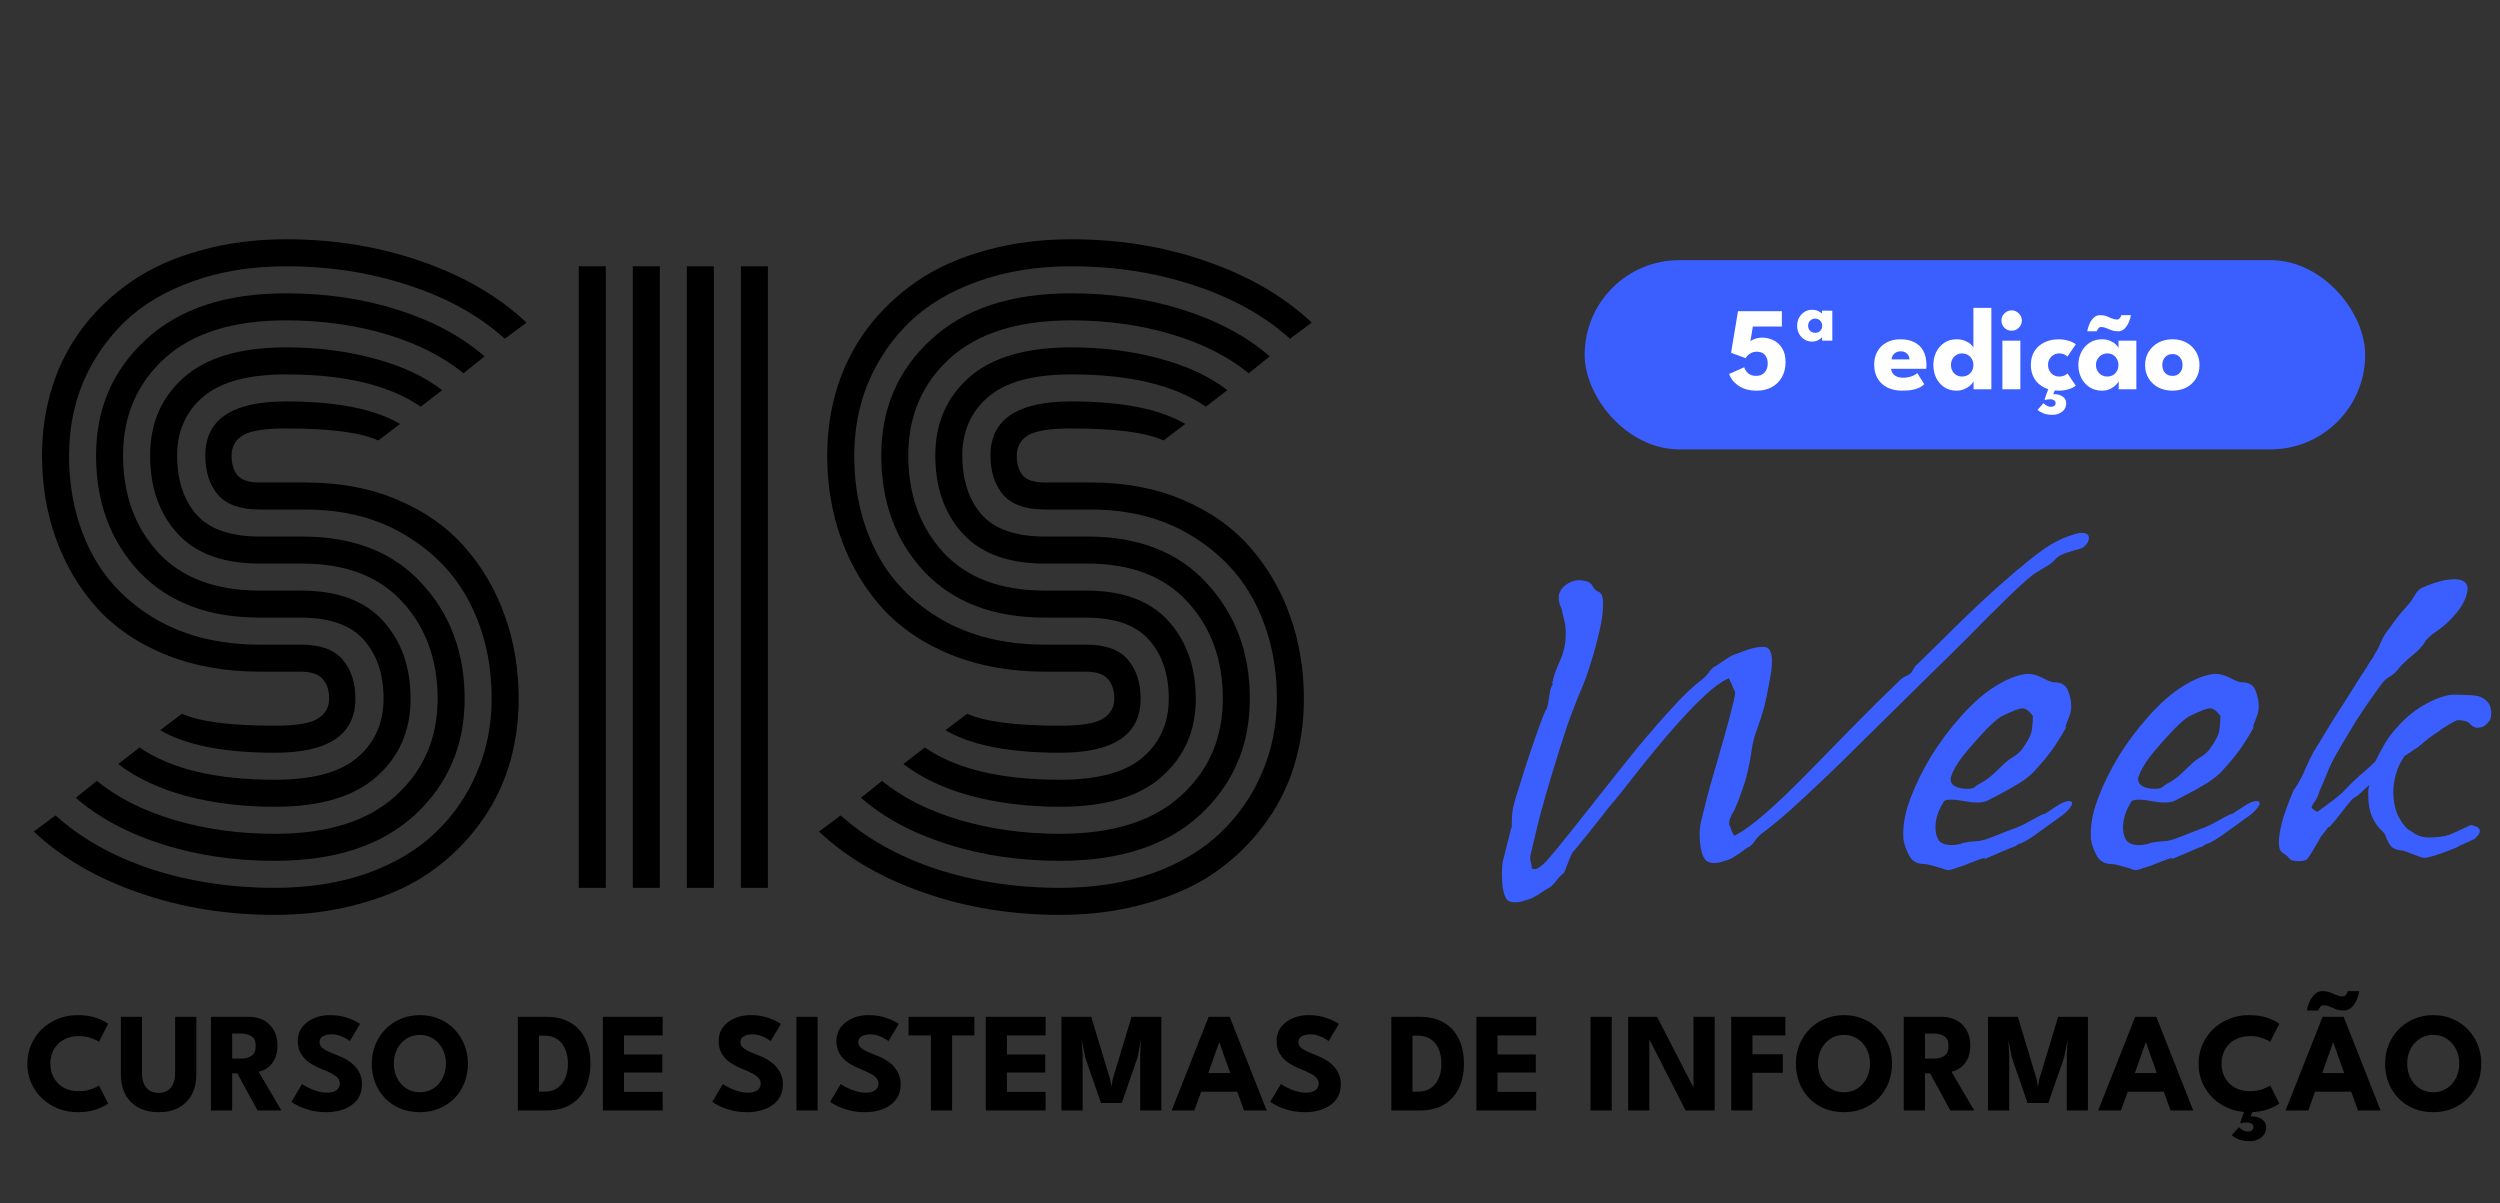 <svg width="214" height="103" viewBox="0 0 214 103" fill="none" xmlns="http://www.w3.org/2000/svg">
<rect x="0" y="0" width="214" height="103" fill="#333333" stroke="none"/>
<rect x="135.648" y="22.27" width="66.812" height="16.197" rx="8.098" fill="#3B5EFF"/>
<path d="M149.304 31.437C149.334 31.531 149.376 31.622 149.43 31.71C149.484 31.798 149.552 31.877 149.633 31.948C149.714 32.019 149.811 32.075 149.926 32.115C150.041 32.156 150.176 32.176 150.331 32.176C150.645 32.176 150.888 32.076 151.06 31.877C151.235 31.675 151.321 31.413 151.318 31.093C151.315 30.786 151.23 30.544 151.065 30.369C150.903 30.193 150.68 30.106 150.397 30.106C150.215 30.106 150.058 30.138 149.926 30.202C149.795 30.266 149.687 30.34 149.602 30.424C149.521 30.509 149.464 30.587 149.43 30.657L148.18 30.202L148.772 26.639H152.528V27.954H150.043L149.835 29.215C149.852 29.191 149.904 29.154 149.992 29.104C150.083 29.053 150.201 29.007 150.346 28.967C150.495 28.923 150.662 28.901 150.847 28.901C151.178 28.901 151.495 28.974 151.799 29.119C152.103 29.264 152.352 29.491 152.548 29.802C152.744 30.112 152.842 30.514 152.842 31.007C152.842 31.499 152.735 31.93 152.523 32.297C152.314 32.662 152.025 32.944 151.657 33.143C151.289 33.342 150.868 33.441 150.392 33.441C150.031 33.441 149.714 33.399 149.44 33.315C149.17 33.227 148.939 33.112 148.747 32.971C148.555 32.829 148.398 32.675 148.276 32.51C148.158 32.341 148.069 32.176 148.008 32.014L149.304 31.437ZM153.834 27.884C153.834 27.634 153.888 27.406 153.996 27.2C154.107 26.994 154.259 26.829 154.452 26.704C154.644 26.579 154.865 26.517 155.115 26.517C155.297 26.517 155.457 26.547 155.595 26.608C155.734 26.666 155.857 26.743 155.965 26.841V26.593L156.846 26.598V29.164H155.975V28.871H155.965C155.904 28.935 155.832 28.995 155.747 29.053C155.666 29.11 155.572 29.156 155.464 29.189C155.359 29.223 155.243 29.24 155.115 29.24C154.865 29.24 154.644 29.179 154.452 29.058C154.259 28.933 154.107 28.768 153.996 28.562C153.888 28.356 153.834 28.13 153.834 27.884ZM154.775 27.884C154.775 28.059 154.831 28.204 154.943 28.319C155.057 28.434 155.202 28.491 155.378 28.491C155.553 28.491 155.697 28.434 155.808 28.319C155.923 28.204 155.98 28.059 155.98 27.884C155.98 27.705 155.921 27.558 155.803 27.443C155.685 27.329 155.543 27.271 155.378 27.271C155.212 27.271 155.071 27.329 154.953 27.443C154.835 27.558 154.775 27.705 154.775 27.884ZM161.882 31.568C161.892 31.717 161.939 31.849 162.023 31.963C162.108 32.078 162.224 32.169 162.373 32.236C162.524 32.301 162.703 32.333 162.909 32.333C163.105 32.333 163.28 32.312 163.435 32.272C163.594 32.231 163.731 32.181 163.845 32.12C163.964 32.059 164.055 31.997 164.119 31.933L164.716 32.884C164.632 32.975 164.512 33.065 164.357 33.153C164.205 33.237 164.004 33.306 163.754 33.36C163.505 33.414 163.189 33.441 162.808 33.441C162.349 33.441 161.941 33.355 161.583 33.183C161.225 33.011 160.943 32.758 160.738 32.424C160.532 32.09 160.429 31.681 160.429 31.199C160.429 30.794 160.517 30.43 160.692 30.106C160.871 29.778 161.129 29.52 161.467 29.331C161.804 29.139 162.211 29.043 162.686 29.043C163.138 29.043 163.53 29.125 163.861 29.291C164.195 29.456 164.451 29.702 164.63 30.03C164.812 30.354 164.903 30.759 164.903 31.244C164.903 31.271 164.902 31.326 164.898 31.407C164.898 31.487 164.895 31.541 164.888 31.568H161.882ZM163.456 30.764C163.452 30.656 163.424 30.549 163.37 30.445C163.316 30.337 163.235 30.249 163.127 30.182C163.019 30.111 162.88 30.075 162.712 30.075C162.543 30.075 162.4 30.109 162.281 30.177C162.167 30.241 162.079 30.325 162.018 30.43C161.957 30.534 161.924 30.646 161.917 30.764H163.456ZM167.48 33.441C167.078 33.441 166.729 33.343 166.432 33.148C166.135 32.949 165.904 32.684 165.739 32.353C165.577 32.019 165.496 31.649 165.496 31.244C165.496 30.84 165.577 30.472 165.739 30.141C165.904 29.807 166.135 29.541 166.432 29.341C166.729 29.142 167.078 29.043 167.48 29.043C167.747 29.043 167.983 29.085 168.189 29.169C168.394 29.25 168.562 29.348 168.69 29.463C168.818 29.574 168.896 29.677 168.923 29.772V26.355H170.461V33.32H168.938V32.647C168.874 32.771 168.769 32.896 168.624 33.021C168.479 33.143 168.308 33.242 168.113 33.32C167.917 33.401 167.706 33.441 167.48 33.441ZM167.951 32.231C168.136 32.231 168.302 32.189 168.447 32.105C168.595 32.021 168.712 31.904 168.796 31.756C168.88 31.604 168.923 31.433 168.923 31.244C168.923 31.055 168.88 30.887 168.796 30.738C168.712 30.587 168.595 30.468 168.447 30.384C168.302 30.296 168.136 30.252 167.951 30.252C167.772 30.252 167.61 30.296 167.465 30.384C167.323 30.468 167.21 30.587 167.126 30.738C167.045 30.887 167.004 31.055 167.004 31.244C167.004 31.433 167.045 31.604 167.126 31.756C167.21 31.904 167.323 32.021 167.465 32.105C167.61 32.189 167.772 32.231 167.951 32.231ZM171.404 33.32V29.164H172.942V33.32H171.404ZM172.193 28.309C171.95 28.309 171.744 28.224 171.576 28.056C171.407 27.884 171.323 27.68 171.323 27.443C171.323 27.207 171.407 27.003 171.576 26.831C171.748 26.655 171.954 26.568 172.193 26.568C172.352 26.568 172.497 26.608 172.629 26.689C172.76 26.767 172.866 26.871 172.947 27.003C173.028 27.135 173.069 27.281 173.069 27.443C173.069 27.68 172.983 27.884 172.811 28.056C172.639 28.224 172.433 28.309 172.193 28.309ZM176.255 32.231C176.447 32.231 176.606 32.199 176.731 32.135C176.855 32.068 176.94 32.014 176.984 31.973L177.687 33.016C177.633 33.06 177.54 33.117 177.409 33.188C177.277 33.256 177.112 33.315 176.913 33.365C176.717 33.416 176.493 33.441 176.24 33.441C175.764 33.441 175.345 33.352 174.984 33.173C174.623 32.991 174.342 32.734 174.139 32.404C173.94 32.073 173.84 31.685 173.84 31.239C173.84 30.791 173.94 30.403 174.139 30.075C174.342 29.748 174.623 29.495 174.984 29.316C175.345 29.134 175.764 29.043 176.24 29.043C176.489 29.043 176.712 29.07 176.908 29.124C177.107 29.174 177.274 29.233 177.409 29.301C177.544 29.365 177.638 29.421 177.692 29.468L176.973 30.521C176.95 30.497 176.906 30.463 176.842 30.419C176.781 30.376 176.702 30.337 176.604 30.303C176.506 30.269 176.39 30.252 176.255 30.252C176.089 30.252 175.934 30.295 175.789 30.379C175.647 30.463 175.533 30.58 175.445 30.728C175.357 30.877 175.313 31.047 175.313 31.239C175.313 31.432 175.357 31.604 175.445 31.756C175.533 31.904 175.647 32.021 175.789 32.105C175.934 32.189 176.089 32.231 176.255 32.231ZM175.688 35.511C175.367 35.511 175.096 35.462 174.873 35.364C174.654 35.267 174.502 35.172 174.417 35.081L174.924 34.509C174.984 34.577 175.072 34.646 175.187 34.717C175.305 34.788 175.43 34.823 175.561 34.823C175.683 34.823 175.779 34.794 175.85 34.737C175.924 34.68 175.961 34.604 175.961 34.509C175.961 34.394 175.916 34.31 175.825 34.256C175.733 34.202 175.625 34.175 175.501 34.175C175.396 34.175 175.307 34.182 175.232 34.195C175.161 34.212 175.114 34.229 175.091 34.246L175.015 34.185L175.404 33.107L175.941 33.289L175.759 33.745C175.948 33.731 176.127 33.753 176.295 33.811C176.464 33.868 176.601 33.956 176.705 34.074C176.813 34.192 176.867 34.339 176.867 34.514C176.867 34.723 176.813 34.902 176.705 35.051C176.597 35.199 176.452 35.312 176.27 35.39C176.091 35.471 175.897 35.511 175.688 35.511ZM181.359 33.32V32.647C181.328 32.714 181.251 32.812 181.126 32.94C181.004 33.068 180.843 33.185 180.64 33.289C180.438 33.391 180.201 33.441 179.931 33.441C179.527 33.441 179.172 33.343 178.869 33.148C178.565 32.949 178.329 32.684 178.16 32.353C177.991 32.019 177.907 31.649 177.907 31.244C177.907 30.84 177.991 30.472 178.16 30.141C178.329 29.807 178.565 29.541 178.869 29.341C179.172 29.142 179.527 29.043 179.931 29.043C180.191 29.043 180.419 29.085 180.615 29.169C180.81 29.25 180.969 29.348 181.091 29.463C181.212 29.574 181.296 29.677 181.344 29.772V29.164H182.872V33.32H181.359ZM179.415 31.244C179.415 31.433 179.459 31.604 179.547 31.756C179.635 31.904 179.751 32.021 179.896 32.105C180.044 32.189 180.208 32.231 180.387 32.231C180.573 32.231 180.736 32.189 180.878 32.105C181.02 32.021 181.131 31.904 181.212 31.756C181.296 31.604 181.339 31.433 181.339 31.244C181.339 31.055 181.296 30.887 181.212 30.738C181.131 30.587 181.02 30.468 180.878 30.384C180.736 30.296 180.573 30.252 180.387 30.252C180.208 30.252 180.044 30.296 179.896 30.384C179.751 30.468 179.635 30.587 179.547 30.738C179.459 30.887 179.415 31.055 179.415 31.244ZM178.666 28.359C178.7 28.16 178.762 27.954 178.853 27.742C178.944 27.529 179.066 27.349 179.218 27.2C179.373 27.052 179.557 26.978 179.769 26.978C179.982 26.978 180.169 27.01 180.331 27.074C180.493 27.135 180.645 27.197 180.787 27.261C180.929 27.322 181.074 27.352 181.222 27.352C181.32 27.352 181.399 27.31 181.46 27.226C181.524 27.138 181.568 27.055 181.592 26.978H182.407C182.376 27.177 182.314 27.383 182.219 27.595C182.128 27.808 182.007 27.988 181.855 28.137C181.703 28.285 181.519 28.359 181.303 28.359C181.094 28.359 180.908 28.329 180.746 28.268C180.584 28.204 180.431 28.142 180.286 28.081C180.144 28.02 179.999 27.99 179.85 27.99C179.756 27.99 179.677 28.032 179.613 28.116C179.552 28.201 179.51 28.282 179.486 28.359H178.666ZM185.964 33.441C185.509 33.441 185.104 33.348 184.75 33.163C184.399 32.974 184.122 32.716 183.919 32.388C183.72 32.058 183.621 31.68 183.621 31.255C183.621 30.829 183.72 30.451 183.919 30.121C184.122 29.787 184.399 29.524 184.75 29.331C185.104 29.139 185.509 29.043 185.964 29.043C186.42 29.043 186.821 29.139 187.169 29.331C187.516 29.524 187.788 29.787 187.984 30.121C188.18 30.451 188.277 30.829 188.277 31.255C188.277 31.68 188.18 32.058 187.984 32.388C187.788 32.716 187.516 32.974 187.169 33.163C186.821 33.348 186.42 33.441 185.964 33.441ZM185.964 32.176C186.14 32.176 186.292 32.137 186.42 32.059C186.548 31.982 186.648 31.872 186.718 31.73C186.789 31.589 186.825 31.428 186.825 31.25C186.825 31.067 186.789 30.905 186.718 30.764C186.648 30.622 186.548 30.511 186.42 30.43C186.292 30.349 186.14 30.308 185.964 30.308C185.789 30.308 185.635 30.349 185.504 30.43C185.375 30.511 185.274 30.622 185.2 30.764C185.129 30.905 185.094 31.067 185.094 31.25C185.094 31.428 185.129 31.589 185.2 31.73C185.274 31.872 185.375 31.982 185.504 32.059C185.635 32.137 185.789 32.176 185.964 32.176Z" fill="white"/>
<path d="M26.119 43.614H22.231C20.582 43.614 19.393 43.197 18.665 42.361C17.936 41.505 17.572 40.38 17.572 38.988C17.572 35.904 19.875 34.361 24.48 34.361C28.807 34.361 32.062 35.004 34.247 36.289L32.384 37.703C30.884 37.017 28.25 36.675 24.48 36.675C22.638 36.675 21.396 36.878 20.753 37.285C20.132 37.692 19.821 38.26 19.821 38.988C19.821 39.716 19.993 40.284 20.335 40.691C20.678 41.098 21.31 41.301 22.231 41.301H26.215C29.107 41.301 31.709 41.794 34.022 42.779C36.357 43.764 38.274 45.114 39.773 46.827C41.273 48.519 42.418 50.479 43.211 52.707C44.003 54.913 44.4 57.28 44.4 59.807C44.4 61.863 44.111 63.813 43.532 65.655C42.954 67.497 42.076 69.189 40.898 70.731C39.741 72.273 38.338 73.612 36.689 74.747C35.061 75.861 33.112 76.728 30.841 77.349C28.592 77.992 26.151 78.313 23.516 78.313C19.382 78.313 15.505 77.681 11.886 76.418C8.287 75.175 5.289 73.43 2.89 71.181L4.753 69.799C6.938 71.77 9.669 73.301 12.946 74.394C16.244 75.465 19.768 76 23.516 76C26.451 76 29.096 75.582 31.452 74.747C33.829 73.89 35.779 72.723 37.299 71.245C38.841 69.767 40.02 68.053 40.833 66.104C41.669 64.155 42.086 62.056 42.086 59.807C42.086 56.83 41.487 54.142 40.287 51.743C39.088 49.323 37.256 47.363 34.793 45.863C32.352 44.364 29.46 43.614 26.119 43.614ZM22.231 45.928H25.894C30.242 45.928 33.637 47.256 36.078 49.912C38.542 52.568 39.773 55.866 39.773 59.807C39.773 63.813 38.349 67.132 35.5 69.767C32.651 72.38 28.657 73.687 23.516 73.687C20.089 73.687 16.887 73.216 13.91 72.273C10.932 71.331 8.459 70.003 6.488 68.289L8.287 66.843C10.043 68.278 12.25 69.392 14.906 70.185C17.583 70.977 20.453 71.374 23.516 71.374C28.035 71.374 31.484 70.292 33.861 68.129C36.26 65.965 37.46 63.191 37.46 59.807C37.46 56.466 36.453 53.703 34.44 51.518C32.448 49.333 29.588 48.241 25.861 48.241H22.231C19.104 48.241 16.758 47.384 15.195 45.671C13.631 43.957 12.849 41.73 12.849 38.988C12.849 36.246 13.813 34.019 15.741 32.305C17.69 30.592 20.603 29.735 24.48 29.735C27.2 29.735 29.728 30.056 32.062 30.699C34.397 31.32 36.325 32.219 37.846 33.398L36.014 34.811C33.337 32.969 29.492 32.048 24.48 32.048C21.246 32.048 18.879 32.691 17.38 33.976C15.902 35.24 15.163 36.91 15.163 38.988C15.163 41.087 15.709 42.768 16.801 44.032C17.915 45.296 19.725 45.928 22.231 45.928ZM22.231 50.554H25.765C28.892 50.554 31.238 51.422 32.801 53.157C34.365 54.892 35.147 57.108 35.147 59.807C35.147 62.549 34.172 64.776 32.223 66.49C30.295 68.204 27.393 69.06 23.516 69.06C20.796 69.06 18.258 68.75 15.902 68.129C13.567 67.486 11.639 66.576 10.118 65.398L11.95 63.984C14.627 65.826 18.483 66.747 23.516 66.747C26.75 66.747 29.107 66.115 30.584 64.851C32.084 63.566 32.833 61.885 32.833 59.807C32.833 57.73 32.276 56.059 31.163 54.795C30.049 53.51 28.239 52.867 25.733 52.867H22.231C17.84 52.867 14.402 51.561 11.918 48.948C9.455 46.313 8.223 42.993 8.223 38.988C8.223 34.983 9.647 31.673 12.496 29.06C15.345 26.426 19.339 25.108 24.48 25.108C27.907 25.108 31.099 25.58 34.054 26.522C37.032 27.464 39.505 28.792 41.476 30.506L39.677 31.952C37.92 30.517 35.714 29.403 33.058 28.61C30.402 27.818 27.543 27.422 24.48 27.422C19.961 27.422 16.501 28.503 14.102 30.667C11.725 32.83 10.536 35.604 10.536 38.988C10.536 42.351 11.543 45.124 13.556 47.309C15.57 49.472 18.461 50.554 22.231 50.554ZM22.231 55.181H25.765C27.414 55.181 28.603 55.609 29.331 56.466C30.06 57.323 30.424 58.436 30.424 59.807C30.424 62.892 28.121 64.434 23.516 64.434C19.168 64.434 15.902 63.791 13.717 62.506L15.58 61.092C17.08 61.778 19.725 62.12 23.516 62.12C25.358 62.12 26.59 61.917 27.211 61.51C27.854 61.103 28.175 60.535 28.175 59.807C28.175 59.1 27.993 58.544 27.629 58.136C27.286 57.708 26.643 57.494 25.701 57.494H22.231C19.275 57.494 16.598 57.012 14.199 56.048C11.821 55.084 9.861 53.756 8.319 52.064C6.799 50.372 5.631 48.412 4.817 46.185C4.003 43.957 3.596 41.558 3.596 38.988C3.596 36.932 3.886 34.983 4.464 33.141C5.042 31.299 5.91 29.606 7.066 28.064C8.244 26.522 9.647 25.194 11.275 24.08C12.924 22.945 14.873 22.067 17.122 21.446C19.393 20.803 21.845 20.482 24.48 20.482C28.614 20.482 32.48 21.114 36.078 22.377C39.677 23.62 42.675 25.365 45.074 27.614L43.211 28.996C41.026 27.025 38.295 25.505 35.018 24.434C31.741 23.341 28.228 22.795 24.48 22.795C21.546 22.795 18.89 23.224 16.512 24.08C14.156 24.916 12.207 26.072 10.665 27.55C9.144 29.028 7.966 30.742 7.131 32.691C6.317 34.64 5.91 36.739 5.91 38.988C5.91 42.008 6.52 44.728 7.741 47.148C8.962 49.569 10.825 51.518 13.331 52.996C15.837 54.452 18.804 55.181 22.231 55.181ZM63.42 22.795H65.733V76H63.42V22.795ZM58.793 22.795H61.106V76H58.793V22.795ZM54.167 22.795H56.48V76H54.167V22.795ZM49.54 22.795H51.853V76H49.54V22.795ZM93.332 43.614H89.444C87.795 43.614 86.606 43.197 85.878 42.361C85.149 41.505 84.785 40.38 84.785 38.988C84.785 35.904 87.088 34.361 91.693 34.361C96.02 34.361 99.275 35.004 101.46 36.289L99.597 37.703C98.097 37.017 95.463 36.675 91.693 36.675C89.851 36.675 88.609 36.878 87.966 37.285C87.345 37.692 87.034 38.26 87.034 38.988C87.034 39.716 87.206 40.284 87.548 40.691C87.891 41.098 88.523 41.301 89.444 41.301H93.428C96.32 41.301 98.922 41.794 101.235 42.779C103.57 43.764 105.487 45.114 106.986 46.827C108.485 48.519 109.631 50.479 110.424 52.707C111.216 54.913 111.613 57.28 111.613 59.807C111.613 61.863 111.324 63.813 110.745 65.655C110.167 67.497 109.289 69.189 108.111 70.731C106.954 72.273 105.551 73.612 103.902 74.747C102.274 75.861 100.325 76.728 98.054 77.349C95.805 77.992 93.364 78.313 90.729 78.313C86.595 78.313 82.718 77.681 79.099 76.418C75.5 75.175 72.501 73.43 70.103 71.181L71.966 69.799C74.151 71.77 76.882 73.301 80.159 74.394C83.457 75.465 86.981 76 90.729 76C93.663 76 96.309 75.582 98.665 74.747C101.042 73.89 102.991 72.723 104.512 71.245C106.054 69.767 107.232 68.053 108.046 66.104C108.882 64.155 109.299 62.056 109.299 59.807C109.299 56.83 108.7 54.142 107.5 51.743C106.301 49.323 104.469 47.363 102.006 45.863C99.564 44.364 96.673 43.614 93.332 43.614ZM89.444 45.928H93.107C97.455 45.928 100.85 47.256 103.291 49.912C105.755 52.568 106.986 55.866 106.986 59.807C106.986 63.813 105.562 67.132 102.713 69.767C99.864 72.38 95.87 73.687 90.729 73.687C87.302 73.687 84.1 73.216 81.123 72.273C78.145 71.331 75.671 70.003 73.701 68.289L75.5 66.843C77.257 68.278 79.463 69.392 82.119 70.185C84.796 70.977 87.666 71.374 90.729 71.374C95.249 71.374 98.697 70.292 101.074 68.129C103.473 65.965 104.673 63.191 104.673 59.807C104.673 56.466 103.666 53.703 101.653 51.518C99.661 49.333 96.801 48.241 93.075 48.241H89.444C86.317 48.241 83.971 47.384 82.408 45.671C80.844 43.957 80.062 41.73 80.062 38.988C80.062 36.246 81.026 34.019 82.954 32.305C84.903 30.592 87.816 29.735 91.693 29.735C94.413 29.735 96.941 30.056 99.275 30.699C101.61 31.32 103.538 32.219 105.058 33.398L103.227 34.811C100.55 32.969 96.705 32.048 91.693 32.048C88.459 32.048 86.092 32.691 84.593 33.976C83.115 35.24 82.376 36.91 82.376 38.988C82.376 41.087 82.922 42.768 84.014 44.032C85.128 45.296 86.938 45.928 89.444 45.928ZM89.444 50.554H92.978C96.105 50.554 98.451 51.422 100.014 53.157C101.578 54.892 102.36 57.108 102.36 59.807C102.36 62.549 101.385 64.776 99.436 66.49C97.508 68.204 94.606 69.06 90.729 69.06C88.009 69.06 85.471 68.75 83.115 68.129C80.78 67.486 78.852 66.576 77.332 65.398L79.163 63.984C81.84 65.826 85.696 66.747 90.729 66.747C93.963 66.747 96.32 66.115 97.797 64.851C99.297 63.566 100.046 61.885 100.046 59.807C100.046 57.73 99.49 56.059 98.376 54.795C97.262 53.51 95.452 52.867 92.946 52.867H89.444C85.053 52.867 81.615 51.561 79.131 48.948C76.668 46.313 75.436 42.993 75.436 38.988C75.436 34.983 76.86 31.673 79.709 29.06C82.558 26.426 86.552 25.108 91.693 25.108C95.12 25.108 98.311 25.58 101.267 26.522C104.245 27.464 106.718 28.792 108.689 30.506L106.89 31.952C105.133 30.517 102.927 29.403 100.271 28.61C97.615 27.818 94.756 27.422 91.693 27.422C87.174 27.422 83.714 28.503 81.315 30.667C78.938 32.83 77.749 35.604 77.749 38.988C77.749 42.351 78.756 45.124 80.769 47.309C82.783 49.472 85.674 50.554 89.444 50.554ZM89.444 55.181H92.978C94.627 55.181 95.816 55.609 96.544 56.466C97.273 57.323 97.637 58.436 97.637 59.807C97.637 62.892 95.334 64.434 90.729 64.434C86.381 64.434 83.115 63.791 80.93 62.506L82.793 61.092C84.293 61.778 86.938 62.12 90.729 62.12C92.571 62.12 93.803 61.917 94.424 61.51C95.066 61.103 95.388 60.535 95.388 59.807C95.388 59.1 95.206 58.544 94.841 58.136C94.499 57.708 93.856 57.494 92.914 57.494H89.444C86.488 57.494 83.811 57.012 81.412 56.048C79.034 55.084 77.074 53.756 75.532 52.064C74.011 50.372 72.844 48.412 72.03 46.185C71.216 43.957 70.809 41.558 70.809 38.988C70.809 36.932 71.099 34.983 71.677 33.141C72.255 31.299 73.123 29.606 74.279 28.064C75.457 26.522 76.86 25.194 78.488 24.08C80.137 22.945 82.087 22.067 84.335 21.446C86.606 20.803 89.058 20.482 91.693 20.482C95.827 20.482 99.693 21.114 103.291 22.377C106.89 23.62 109.888 25.365 112.287 27.614L110.424 28.996C108.239 27.025 105.508 25.505 102.231 24.434C98.954 23.341 95.441 22.795 91.693 22.795C88.758 22.795 86.103 23.224 83.725 24.08C81.369 24.916 79.42 26.072 77.878 27.55C76.357 29.028 75.179 30.742 74.344 32.691C73.53 34.64 73.123 36.739 73.123 38.988C73.123 42.008 73.733 44.728 74.954 47.148C76.175 49.569 78.038 51.518 80.544 52.996C83.05 54.452 86.017 55.181 89.444 55.181Z" fill="black"/>
<path d="M129.696 77.237C129.372 77.237 129.142 77.169 129.007 77.034C128.845 76.818 128.724 76.494 128.643 76.062C128.589 75.63 128.562 75.212 128.562 74.807C128.562 74.348 128.589 73.984 128.643 73.714C128.859 72.85 129.021 72.216 129.129 71.811C129.237 71.406 129.304 71.136 129.331 71.001C129.385 70.866 129.412 70.785 129.412 70.758C129.412 70.704 129.412 70.609 129.412 70.474C129.412 70.393 129.412 70.285 129.412 70.15C129.412 70.016 129.426 69.84 129.453 69.624C129.453 69.435 129.534 69.044 129.696 68.45C129.885 67.856 130.101 67.168 130.343 66.385C130.586 65.602 130.843 64.819 131.113 64.036C131.383 63.226 131.626 62.538 131.842 61.971C132.058 61.377 132.206 60.999 132.287 60.837C132.395 60.729 132.476 60.5 132.53 60.149C132.584 59.798 132.638 59.461 132.692 59.137C132.773 58.786 132.867 58.583 132.975 58.529C132.894 58.529 132.854 58.529 132.854 58.529C132.989 57.908 133.218 57.247 133.542 56.545C133.866 55.843 134.028 55.074 134.028 54.237C134.028 53.859 134.001 53.549 133.947 53.306C133.893 53.063 133.826 52.779 133.745 52.456C133.718 52.24 133.65 52.024 133.542 51.808C133.461 51.592 133.421 51.376 133.421 51.16C133.421 51.025 133.434 50.917 133.461 50.836C133.596 50.458 133.826 50.175 134.15 49.986C134.474 49.77 134.825 49.662 135.202 49.662C135.337 49.662 135.513 49.689 135.729 49.743C136.026 49.797 136.228 49.945 136.336 50.188C136.471 50.431 136.647 50.593 136.863 50.674C137.106 50.755 137.227 51.106 137.227 51.727C137.227 52.348 137.119 53.13 136.903 54.075C136.687 54.993 136.444 55.884 136.174 56.748C135.904 57.611 135.688 58.232 135.526 58.61C135.068 59.663 134.609 60.837 134.15 62.133C133.718 63.429 133.299 64.752 132.894 66.101C132.49 67.424 132.125 68.693 131.801 69.907C131.504 71.095 131.261 72.108 131.072 72.944C131.045 73.079 131.018 73.201 130.991 73.309C130.991 73.417 130.991 73.498 130.991 73.552C130.991 73.66 131.005 73.741 131.032 73.795C131.059 73.876 131.086 73.984 131.113 74.119C131.086 74.308 131.153 74.402 131.315 74.402C131.585 74.402 131.923 74.186 132.328 73.754C132.84 73.187 133.515 72.377 134.352 71.325C135.189 70.272 136.107 69.111 137.106 67.842C138.104 66.574 139.117 65.305 140.142 64.036C141.195 62.767 142.194 61.62 143.139 60.594C144.084 59.542 144.921 58.745 145.649 58.205C145.838 58.07 146.027 57.881 146.216 57.639C146.405 57.368 146.594 57.166 146.783 57.031V57.072C146.999 56.937 147.242 56.775 147.512 56.586C147.782 56.397 148.038 56.235 148.281 56.1C148.443 56.046 148.808 55.911 149.375 55.695C149.942 55.479 150.441 55.371 150.873 55.371C151.116 55.371 151.291 55.425 151.399 55.533C151.588 55.749 151.683 56.1 151.683 56.586C151.683 56.991 151.642 57.395 151.561 57.8C151.48 58.205 151.426 58.502 151.399 58.691C151.291 59.339 151.156 59.974 150.994 60.594C150.832 61.188 150.603 61.89 150.306 62.7C150.171 63.051 150.05 63.55 149.942 64.198C149.861 64.846 149.712 65.602 149.496 66.466C149.469 66.601 149.388 66.871 149.253 67.276C149.118 67.68 148.97 68.099 148.808 68.531C148.646 68.936 148.511 69.246 148.403 69.462C148.295 69.597 148.187 69.813 148.079 70.11C147.998 70.407 147.998 70.609 148.079 70.717C148.106 70.798 148.173 70.974 148.281 71.244C148.416 71.514 148.484 71.608 148.484 71.527C149.186 71.176 150.063 70.542 151.116 69.624C152.169 68.706 153.316 67.613 154.558 66.344C155.826 65.049 157.149 63.699 158.526 62.295C159.93 60.864 161.333 59.474 162.737 58.124C162.926 57.989 163.088 57.895 163.223 57.841C163.358 57.787 163.479 57.706 163.587 57.598C163.641 57.544 163.709 57.436 163.79 57.274C163.898 57.085 164.006 56.95 164.114 56.869C164.546 56.437 165.139 55.857 165.895 55.128C166.651 54.372 167.475 53.562 168.365 52.699C169.283 51.808 170.214 50.944 171.159 50.107C172.104 49.27 172.981 48.528 173.791 47.88C174.628 47.205 175.33 46.719 175.897 46.422C176.464 46.125 176.936 45.923 177.314 45.815C177.692 45.68 177.989 45.612 178.205 45.612C178.61 45.612 178.812 45.761 178.812 46.058C178.812 46.247 178.731 46.436 178.569 46.625C178.407 46.814 178.218 46.935 178.002 46.989C177.786 47.043 177.422 47.151 176.909 47.313C176.423 47.475 176.099 47.664 175.937 47.88C175.829 48.015 175.64 48.177 175.37 48.366C175.1 48.528 174.831 48.69 174.561 48.852C174.291 49.014 174.102 49.135 173.994 49.216C173.319 49.756 172.482 50.525 171.483 51.524C170.484 52.496 169.459 53.522 168.406 54.602C167.353 55.654 166.408 56.586 165.571 57.395C163.358 59.582 161.495 61.418 159.984 62.902C158.499 64.387 157.23 65.629 156.177 66.628C155.124 67.626 154.18 68.504 153.343 69.26C152.533 69.989 151.683 70.69 150.792 71.365C150.603 71.5 150.414 71.703 150.225 71.973C150.063 72.216 149.874 72.404 149.658 72.54V72.499C149.469 72.634 149.226 72.809 148.929 73.025C148.659 73.214 148.403 73.376 148.16 73.511C148.052 73.565 147.849 73.633 147.553 73.714C147.283 73.822 147.013 73.876 146.743 73.876C146.419 73.876 146.176 73.795 146.014 73.633C145.825 73.444 145.69 73.133 145.609 72.701C145.528 72.27 145.487 71.851 145.487 71.446C145.487 71.203 145.501 70.987 145.528 70.798C145.555 70.582 145.582 70.42 145.609 70.312C145.96 68.855 146.297 67.573 146.621 66.466C146.945 65.332 147.256 64.252 147.553 63.226C147.849 62.201 148.133 61.134 148.403 60.028C148.484 59.65 148.524 59.42 148.524 59.339C148.524 59.231 148.511 59.164 148.484 59.137C148.457 59.083 148.416 59.002 148.362 58.894C148.335 58.786 148.254 58.597 148.119 58.327C147.984 58.057 147.917 57.976 147.917 58.084C147.35 58.354 146.716 58.813 146.014 59.461C145.312 60.108 144.583 60.851 143.827 61.688C143.071 62.525 142.329 63.388 141.6 64.279C140.898 65.143 140.25 65.953 139.657 66.709C139.09 67.438 138.617 68.031 138.239 68.49C138.158 68.571 137.942 68.828 137.592 69.26C137.268 69.692 136.876 70.191 136.417 70.758C135.985 71.298 135.594 71.784 135.243 72.216C134.892 72.647 134.676 72.904 134.595 72.985C134.568 73.039 134.501 73.187 134.393 73.43C134.285 73.7 134.177 73.97 134.069 74.24C133.988 74.51 133.907 74.686 133.826 74.767C133.637 74.901 133.448 75.091 133.259 75.333C133.07 75.603 132.881 75.806 132.692 75.941C132.476 76.049 132.233 76.197 131.963 76.386C131.693 76.575 131.423 76.737 131.153 76.872C131.045 76.926 130.843 76.994 130.546 77.075C130.276 77.183 129.993 77.237 129.696 77.237ZM166.727 74.483C166.646 74.483 166.471 74.429 166.201 74.321C165.931 74.24 165.648 74.159 165.351 74.078C165.054 73.997 164.838 73.957 164.703 73.957H164.662C164.149 73.957 163.758 73.754 163.488 73.349C163.245 72.917 163.083 72.526 163.002 72.175C162.975 72.04 162.948 71.905 162.921 71.77C162.921 71.608 162.921 71.446 162.921 71.284C162.921 70.393 163.137 69.381 163.569 68.247C164.001 67.114 164.581 65.939 165.31 64.725C166.066 63.51 166.916 62.376 167.861 61.323C168.833 60.217 169.818 59.353 170.817 58.732C171.816 58.111 172.72 57.76 173.53 57.679C173.962 57.679 174.407 57.8 174.866 58.043C175.325 58.286 175.649 58.408 175.838 58.408H175.878C176.445 58.408 176.823 58.637 177.012 59.096C177.201 59.555 177.296 60.014 177.296 60.473C177.296 60.743 177.242 61.026 177.134 61.323C177.026 61.62 176.931 61.863 176.85 62.052C176.796 62.241 176.796 62.309 176.85 62.255L176.891 62.214C176.594 62.754 176.256 63.307 175.878 63.874C175.528 64.414 174.947 65.129 174.137 66.02C173.813 66.371 173.368 66.722 172.801 67.073C172.261 67.397 171.735 67.694 171.222 67.964C170.709 68.234 170.345 68.423 170.129 68.531C169.913 68.639 169.629 68.693 169.278 68.693C168.927 68.693 168.536 68.652 168.104 68.571C167.699 68.49 167.348 68.45 167.051 68.45C166.889 68.45 166.741 68.463 166.606 68.49C166.471 68.517 166.376 68.598 166.322 68.733C165.89 69.435 165.675 70.137 165.675 70.839C165.675 71.271 165.769 71.635 165.958 71.932C166.174 72.202 166.525 72.337 167.011 72.337C167.173 72.337 167.348 72.324 167.537 72.297C167.726 72.27 167.915 72.216 168.104 72.135C168.563 72.054 168.887 72.013 169.076 72.013C169.265 72.013 169.467 71.986 169.683 71.932C169.926 71.878 170.318 71.743 170.857 71.527C171.451 71.284 171.897 71.109 172.194 71.001C172.518 70.893 172.761 70.798 172.923 70.717C173.112 70.636 173.3 70.542 173.489 70.434C173.678 70.326 173.975 70.164 174.38 69.948C174.677 69.786 174.839 69.705 174.866 69.705C174.92 69.705 175.001 69.678 175.109 69.624C175.217 69.543 175.501 69.354 175.959 69.057C176.445 68.733 176.823 68.571 177.093 68.571C177.282 68.571 177.377 68.639 177.377 68.774C177.377 68.882 177.282 69.044 177.093 69.26C176.931 69.476 176.634 69.732 176.202 70.029C175.744 70.353 175.217 70.731 174.623 71.163C174.056 71.595 173.53 71.932 173.044 72.175C172.882 72.202 172.734 72.27 172.599 72.377C172.491 72.459 172.329 72.526 172.113 72.58L169.845 73.552L169.886 73.511C169.967 73.43 169.872 73.43 169.602 73.511C169.359 73.592 169.035 73.714 168.63 73.876C168.253 74.038 167.875 74.173 167.497 74.281C167.146 74.416 166.889 74.483 166.727 74.483ZM168.306 67.519C168.414 67.519 168.522 67.519 168.63 67.519C168.738 67.492 168.846 67.465 168.954 67.438C169.143 67.276 169.319 67.154 169.481 67.073C169.643 66.992 169.859 66.857 170.129 66.668C170.399 66.479 170.777 66.142 171.262 65.656C171.667 65.251 172.018 64.968 172.315 64.806C172.612 64.617 172.855 64.414 173.044 64.198C173.611 63.415 173.908 62.822 173.935 62.416C173.989 62.012 174.016 61.634 174.016 61.283C173.692 60.851 173.395 60.635 173.125 60.635C172.963 60.635 172.72 60.702 172.396 60.837C171.937 61.026 171.559 61.202 171.262 61.364C170.992 61.526 170.588 61.877 170.048 62.416C169.427 63.064 168.86 63.699 168.347 64.32C167.834 64.913 167.429 65.521 167.132 66.142C167.105 66.25 167.065 66.358 167.011 66.466C166.984 66.547 166.97 66.614 166.97 66.668C166.97 66.965 167.105 67.181 167.375 67.316C167.645 67.451 167.956 67.519 168.306 67.519ZM182.782 74.483C182.701 74.483 182.525 74.429 182.255 74.321C181.985 74.24 181.702 74.159 181.405 74.078C181.108 73.997 180.892 73.957 180.757 73.957H180.717C180.204 73.957 179.812 73.754 179.542 73.349C179.299 72.917 179.137 72.526 179.056 72.175C179.029 72.04 179.002 71.905 178.975 71.77C178.975 71.608 178.975 71.446 178.975 71.284C178.975 70.393 179.191 69.381 179.623 68.247C180.055 67.114 180.636 65.939 181.364 64.725C182.12 63.51 182.971 62.376 183.915 61.323C184.887 60.217 185.873 59.353 186.871 58.732C187.87 58.111 188.775 57.76 189.584 57.679C190.016 57.679 190.462 57.8 190.921 58.043C191.379 58.286 191.703 58.408 191.892 58.408H191.933C192.5 58.408 192.878 58.637 193.067 59.096C193.256 59.555 193.35 60.014 193.35 60.473C193.35 60.743 193.296 61.026 193.188 61.323C193.08 61.62 192.986 61.863 192.905 62.052C192.851 62.241 192.851 62.309 192.905 62.255L192.945 62.214C192.648 62.754 192.311 63.307 191.933 63.874C191.582 64.414 191.002 65.129 190.192 66.02C189.868 66.371 189.422 66.722 188.855 67.073C188.316 67.397 187.789 67.694 187.276 67.964C186.763 68.234 186.399 68.423 186.183 68.531C185.967 68.639 185.684 68.693 185.333 68.693C184.982 68.693 184.59 68.652 184.158 68.571C183.754 68.49 183.403 68.45 183.106 68.45C182.944 68.45 182.795 68.463 182.66 68.49C182.525 68.517 182.431 68.598 182.377 68.733C181.945 69.435 181.729 70.137 181.729 70.839C181.729 71.271 181.823 71.635 182.012 71.932C182.228 72.202 182.579 72.337 183.065 72.337C183.227 72.337 183.403 72.324 183.592 72.297C183.781 72.27 183.969 72.216 184.158 72.135C184.617 72.054 184.941 72.013 185.13 72.013C185.319 72.013 185.522 71.986 185.738 71.932C185.981 71.878 186.372 71.743 186.912 71.527C187.506 71.284 187.951 71.109 188.248 71.001C188.572 70.893 188.815 70.798 188.977 70.717C189.166 70.636 189.355 70.542 189.544 70.434C189.733 70.326 190.03 70.164 190.435 69.948C190.732 69.786 190.894 69.705 190.921 69.705C190.975 69.705 191.056 69.678 191.164 69.624C191.272 69.543 191.555 69.354 192.014 69.057C192.5 68.733 192.878 68.571 193.148 68.571C193.337 68.571 193.431 68.639 193.431 68.774C193.431 68.882 193.337 69.044 193.148 69.26C192.986 69.476 192.689 69.732 192.257 70.029C191.798 70.353 191.272 70.731 190.678 71.163C190.111 71.595 189.584 71.932 189.098 72.175C188.936 72.202 188.788 72.27 188.653 72.377C188.545 72.459 188.383 72.526 188.167 72.58L185.9 73.552L185.94 73.511C186.021 73.43 185.927 73.43 185.657 73.511C185.414 73.592 185.09 73.714 184.685 73.876C184.307 74.038 183.929 74.173 183.551 74.281C183.2 74.416 182.944 74.483 182.782 74.483ZM184.361 67.519C184.469 67.519 184.577 67.519 184.685 67.519C184.793 67.492 184.901 67.465 185.009 67.438C185.198 67.276 185.373 67.154 185.535 67.073C185.697 66.992 185.913 66.857 186.183 66.668C186.453 66.479 186.831 66.142 187.317 65.656C187.722 65.251 188.073 64.968 188.37 64.806C188.667 64.617 188.909 64.414 189.098 64.198C189.665 63.415 189.962 62.822 189.989 62.416C190.043 62.012 190.07 61.634 190.07 61.283C189.746 60.851 189.449 60.635 189.179 60.635C189.017 60.635 188.775 60.702 188.451 60.837C187.992 61.026 187.614 61.202 187.317 61.364C187.047 61.526 186.642 61.877 186.102 62.416C185.481 63.064 184.914 63.699 184.401 64.32C183.888 64.913 183.484 65.521 183.187 66.142C183.16 66.25 183.119 66.358 183.065 66.466C183.038 66.547 183.025 66.614 183.025 66.668C183.025 66.965 183.16 67.181 183.43 67.316C183.7 67.451 184.01 67.519 184.361 67.519ZM196.812 73.714C196.623 73.714 196.461 73.7 196.326 73.673C196.218 73.646 196.15 73.633 196.123 73.633L196.083 73.592C196.002 73.511 195.934 73.444 195.88 73.39C195.853 73.336 195.799 73.282 195.718 73.228C195.61 73.147 195.475 73.052 195.313 72.944C195.151 72.809 195.07 72.526 195.07 72.094C195.07 71.716 195.151 71.176 195.313 70.474C195.502 69.746 195.853 68.774 196.366 67.559H196.407C196.785 66.992 197.095 66.412 197.338 65.818C197.608 65.197 197.878 64.644 198.148 64.158V64.239C198.148 64.185 198.296 63.928 198.593 63.469C198.89 62.983 199.241 62.403 199.646 61.728C200.078 61.053 200.51 60.378 200.942 59.704C201.374 59.029 201.738 58.448 202.035 57.962C202.359 57.477 202.534 57.207 202.561 57.153V57.234C202.588 57.099 202.696 56.896 202.885 56.626C203.074 56.356 203.182 56.208 203.209 56.181H203.169C203.439 55.749 203.614 55.425 203.695 55.209C203.803 54.966 203.911 54.737 204.019 54.521C204.154 54.278 204.383 53.954 204.707 53.549C204.842 53.333 205.072 53.022 205.396 52.617C205.747 52.213 206.003 51.916 206.165 51.727C206.3 51.592 206.462 51.362 206.651 51.038C206.84 50.687 207.042 50.458 207.258 50.35C207.636 50.161 208.095 49.986 208.635 49.824C209.175 49.662 209.661 49.581 210.093 49.581C210.768 49.581 211.146 49.81 211.227 50.269C211.227 51.187 210.673 52.172 209.566 53.225C209.297 53.495 208.946 53.778 208.514 54.075C208.082 54.372 207.758 54.669 207.542 54.966H207.582C207.285 55.398 206.894 55.803 206.408 56.181C205.949 56.559 205.598 56.896 205.355 57.193C205.166 57.463 204.923 57.693 204.626 57.881C204.33 58.043 204.1 58.232 203.938 58.448C202.723 60.095 201.779 61.499 201.104 62.66C200.429 63.793 200.01 64.509 199.848 64.806C199.74 64.995 199.592 65.291 199.403 65.696C199.241 66.074 199.079 66.466 198.917 66.871C198.755 67.249 198.634 67.532 198.553 67.721C198.418 68.153 198.283 68.45 198.148 68.612C198.013 68.747 197.918 68.936 197.864 69.179C197.918 69.179 198.013 69.246 198.148 69.381C198.283 69.489 198.391 69.503 198.472 69.422L199.889 68.369C200.267 68.072 200.564 67.802 200.78 67.559C200.996 67.316 201.428 66.898 202.075 66.304C202.156 66.25 202.318 66.115 202.561 65.899C202.804 65.683 203.061 65.44 203.331 65.17C203.547 64.738 203.776 64.306 204.019 63.874C204.262 63.415 204.559 62.983 204.91 62.578C205.693 61.634 206.53 60.905 207.42 60.392C208.338 59.852 209.175 59.542 209.931 59.461C210.336 59.461 210.768 59.474 211.227 59.501C211.713 59.501 212.09 59.555 212.36 59.663C212.738 59.852 212.981 60.068 213.089 60.311C213.197 60.554 213.251 60.783 213.251 60.999C213.251 61.296 213.211 61.512 213.13 61.647C213.022 61.809 212.887 61.958 212.725 62.093C212.563 62.228 212.306 62.295 211.955 62.295C211.767 62.241 211.578 62.12 211.389 61.931C211.227 61.742 210.876 61.647 210.336 61.647C210.093 61.755 209.863 61.877 209.647 62.012C209.458 62.12 209.216 62.268 208.919 62.457V62.498C208.541 62.74 208.203 62.97 207.906 63.186C207.636 63.402 207.393 63.604 207.177 63.793C207.069 63.901 206.88 64.036 206.611 64.198C206.368 64.36 206.084 64.549 205.76 64.765H205.801C205.45 65.278 205.207 65.804 205.072 66.344C204.937 66.857 204.869 67.343 204.869 67.802C204.869 68.531 204.991 69.179 205.234 69.746C205.504 70.285 205.787 70.69 206.084 70.96C206.246 71.068 206.476 71.217 206.773 71.406C207.096 71.595 207.474 71.689 207.906 71.689C208.635 71.689 209.229 71.608 209.688 71.446C210.147 71.257 210.741 70.987 211.47 70.636H211.51C211.483 70.609 211.605 70.636 211.874 70.717C212.144 70.798 212.279 70.947 212.279 71.163C212.279 71.298 212.144 71.5 211.874 71.77L211.834 71.811L210.498 72.418C210.39 72.499 210.12 72.621 209.688 72.782C209.283 72.944 208.865 73.093 208.433 73.228C208.001 73.363 207.677 73.43 207.461 73.43C207.38 73.43 207.204 73.376 206.934 73.268C206.665 73.16 206.381 73.052 206.084 72.944C205.814 72.836 205.598 72.782 205.436 72.782C205.058 72.728 204.788 72.594 204.626 72.377C204.464 72.162 204.343 71.932 204.262 71.689C204.181 71.446 204.06 71.257 203.898 71.122C203.115 70.393 202.723 69.395 202.723 68.126C202.723 67.964 202.723 67.816 202.723 67.68C202.75 67.519 202.777 67.356 202.804 67.195C202.588 67.383 202.386 67.573 202.197 67.761C202.008 67.923 201.886 68.031 201.833 68.085L201.387 68.369C201.009 68.801 200.672 69.219 200.375 69.624C200.078 70.002 199.754 70.393 199.403 70.798H199.322C199.322 70.771 199.214 70.906 198.998 71.203C198.782 71.473 198.674 71.608 198.674 71.608C198.62 71.689 198.512 71.878 198.35 72.175C198.188 72.472 198.013 72.769 197.824 73.066C197.662 73.336 197.527 73.511 197.419 73.592C197.257 73.673 197.054 73.714 196.812 73.714Z" fill="#3B5EFF"/>
<path d="M6.774 93.405C7.147 93.405 7.485 93.351 7.789 93.241C8.096 93.132 8.325 93.025 8.475 92.919L9.252 94.462C9.062 94.624 8.736 94.788 8.274 94.954C7.817 95.12 7.272 95.203 6.641 95.203C6.049 95.203 5.495 95.1 4.976 94.893C4.458 94.687 4 94.397 3.604 94.025C3.211 93.648 2.901 93.209 2.674 92.707C2.452 92.201 2.34 91.652 2.34 91.061C2.34 90.47 2.452 89.921 2.674 89.415C2.897 88.905 3.205 88.461 3.598 88.085C3.994 87.708 4.452 87.417 4.97 87.21C5.493 86.999 6.049 86.894 6.641 86.894C7.272 86.894 7.817 86.977 8.274 87.143C8.736 87.309 9.062 87.473 9.252 87.635L8.475 89.178C8.325 89.069 8.096 88.961 7.789 88.856C7.485 88.747 7.147 88.692 6.774 88.692C6.361 88.692 6.001 88.757 5.693 88.886C5.385 89.012 5.128 89.186 4.922 89.409C4.715 89.632 4.561 89.882 4.46 90.162C4.359 90.441 4.308 90.735 4.308 91.043C4.308 91.354 4.359 91.652 4.46 91.936C4.561 92.215 4.715 92.466 4.922 92.689C5.128 92.911 5.385 93.088 5.693 93.217C6.001 93.343 6.361 93.405 6.774 93.405ZM14.992 87.04H16.808V91.966C16.808 92.626 16.679 93.199 16.42 93.685C16.161 94.167 15.79 94.541 15.308 94.808C14.826 95.072 14.251 95.203 13.583 95.203C12.911 95.203 12.332 95.072 11.846 94.808C11.36 94.541 10.988 94.167 10.729 93.685C10.473 93.199 10.346 92.626 10.346 91.966V87.04H12.156V91.869C12.156 92.233 12.213 92.541 12.326 92.792C12.443 93.043 12.609 93.233 12.824 93.363C13.039 93.488 13.292 93.551 13.583 93.551C13.871 93.551 14.12 93.488 14.33 93.363C14.541 93.233 14.703 93.043 14.816 92.792C14.934 92.541 14.992 92.233 14.992 91.869V87.04ZM18.056 87.04H21.324C21.79 87.04 22.205 87.137 22.569 87.332C22.933 87.526 23.221 87.807 23.431 88.176C23.646 88.54 23.753 88.975 23.753 89.482C23.753 89.988 23.662 90.403 23.48 90.727C23.302 91.047 23.087 91.288 22.836 91.45C22.585 91.608 22.352 91.703 22.138 91.735L24.087 95.057H22.047L20.31 91.875H19.872V95.057H18.056V87.04ZM19.872 90.618H20.674C20.998 90.618 21.281 90.538 21.524 90.381C21.767 90.223 21.889 89.943 21.889 89.542C21.889 89.141 21.769 88.864 21.53 88.71C21.291 88.552 21.01 88.473 20.686 88.473H19.872V90.618ZM28.203 86.894C28.701 86.894 29.136 86.949 29.509 87.058C29.881 87.168 30.181 87.283 30.408 87.404C30.635 87.526 30.772 87.607 30.821 87.647L29.946 89.111C29.881 89.063 29.77 88.992 29.612 88.899C29.458 88.805 29.274 88.722 29.059 88.65C28.849 88.577 28.628 88.54 28.397 88.54C28.086 88.54 27.833 88.597 27.638 88.71C27.448 88.82 27.353 88.984 27.353 89.202C27.353 89.352 27.403 89.488 27.505 89.609C27.61 89.727 27.768 89.84 27.978 89.949C28.193 90.055 28.464 90.17 28.792 90.296C29.092 90.405 29.373 90.534 29.637 90.684C29.9 90.834 30.131 91.012 30.329 91.219C30.531 91.421 30.691 91.656 30.809 91.923C30.926 92.191 30.985 92.494 30.985 92.834C30.985 93.239 30.902 93.592 30.736 93.891C30.57 94.187 30.343 94.432 30.056 94.626C29.772 94.82 29.448 94.964 29.084 95.057C28.723 95.155 28.349 95.203 27.96 95.203C27.409 95.203 26.915 95.14 26.478 95.015C26.045 94.889 25.695 94.754 25.427 94.608C25.16 94.462 25 94.365 24.948 94.316L25.852 92.792C25.901 92.828 25.994 92.887 26.132 92.968C26.274 93.049 26.446 93.134 26.648 93.223C26.851 93.308 27.065 93.381 27.292 93.442C27.523 93.502 27.75 93.533 27.972 93.533C28.345 93.533 28.624 93.462 28.81 93.32C28.997 93.174 29.09 92.984 29.09 92.749C29.09 92.575 29.031 92.419 28.914 92.282C28.796 92.144 28.62 92.014 28.385 91.893C28.15 91.767 27.857 91.636 27.505 91.498C27.152 91.356 26.822 91.184 26.515 90.982C26.211 90.779 25.964 90.526 25.773 90.223C25.583 89.919 25.488 89.542 25.488 89.093C25.488 88.644 25.614 88.255 25.865 87.927C26.12 87.595 26.454 87.34 26.867 87.162C27.284 86.983 27.729 86.894 28.203 86.894ZM33.713 91.043C33.713 91.5 33.806 91.915 33.992 92.288C34.182 92.656 34.444 92.95 34.776 93.168C35.112 93.387 35.501 93.496 35.942 93.496C36.383 93.496 36.77 93.387 37.102 93.168C37.438 92.95 37.699 92.656 37.886 92.288C38.076 91.915 38.171 91.5 38.171 91.043C38.171 90.585 38.076 90.172 37.886 89.804C37.699 89.435 37.438 89.141 37.102 88.923C36.77 88.7 36.383 88.589 35.942 88.589C35.501 88.589 35.112 88.7 34.776 88.923C34.444 89.141 34.182 89.435 33.992 89.804C33.806 90.172 33.713 90.585 33.713 91.043ZM31.824 91.043C31.824 90.46 31.927 89.917 32.134 89.415C32.34 88.909 32.63 88.467 33.002 88.091C33.375 87.714 33.812 87.421 34.314 87.21C34.816 86.999 35.359 86.894 35.942 86.894C36.533 86.894 37.078 86.999 37.576 87.21C38.078 87.421 38.513 87.714 38.882 88.091C39.254 88.467 39.542 88.909 39.744 89.415C39.951 89.917 40.054 90.46 40.054 91.043C40.054 91.63 39.955 92.176 39.756 92.683C39.558 93.185 39.274 93.626 38.906 94.007C38.537 94.383 38.102 94.677 37.6 94.887C37.098 95.098 36.545 95.203 35.942 95.203C35.326 95.203 34.766 95.098 34.26 94.887C33.757 94.677 33.324 94.383 32.96 94.007C32.595 93.626 32.314 93.185 32.115 92.683C31.921 92.176 31.824 91.63 31.824 91.043ZM44.328 87.04H46.739C47.593 87.04 48.3 87.212 48.859 87.556C49.422 87.896 49.843 88.368 50.122 88.972C50.402 89.575 50.541 90.265 50.541 91.043C50.541 91.824 50.402 92.516 50.122 93.12C49.843 93.723 49.422 94.197 48.859 94.541C48.3 94.885 47.593 95.057 46.739 95.057H44.328V87.04ZM46.138 88.65V93.448H46.575C47.033 93.448 47.411 93.345 47.711 93.138C48.011 92.927 48.235 92.642 48.385 92.282C48.539 91.917 48.616 91.508 48.616 91.055C48.616 90.597 48.541 90.188 48.391 89.828C48.245 89.463 48.021 89.176 47.717 88.965C47.413 88.755 47.033 88.65 46.575 88.65H46.138ZM51.605 87.04H56.725V88.631H53.415V90.265H56.695V91.808H53.415V93.466H56.725V95.057H51.605V87.04ZM64.231 86.894C64.729 86.894 65.164 86.949 65.536 87.058C65.909 87.168 66.209 87.283 66.435 87.404C66.662 87.526 66.8 87.607 66.848 87.647L65.974 89.111C65.909 89.063 65.798 88.992 65.64 88.899C65.486 88.805 65.302 88.722 65.087 88.65C64.876 88.577 64.656 88.54 64.425 88.54C64.113 88.54 63.86 88.597 63.666 88.71C63.475 88.82 63.38 88.984 63.38 89.202C63.38 89.352 63.431 89.488 63.532 89.609C63.637 89.727 63.795 89.84 64.006 89.949C64.22 90.055 64.492 90.17 64.82 90.296C65.119 90.405 65.401 90.534 65.664 90.684C65.927 90.834 66.158 91.012 66.356 91.219C66.559 91.421 66.719 91.656 66.836 91.923C66.954 92.191 67.012 92.494 67.012 92.834C67.012 93.239 66.929 93.592 66.763 93.891C66.597 94.187 66.371 94.432 66.083 94.626C65.8 94.82 65.476 94.964 65.111 95.057C64.751 95.155 64.376 95.203 63.988 95.203C63.437 95.203 62.943 95.14 62.506 95.015C62.072 94.889 61.722 94.754 61.455 94.608C61.188 94.462 61.028 94.365 60.975 94.316L61.88 92.792C61.929 92.828 62.022 92.887 62.159 92.968C62.301 93.049 62.473 93.134 62.676 93.223C62.878 93.308 63.093 93.381 63.319 93.442C63.55 93.502 63.777 93.533 64 93.533C64.372 93.533 64.652 93.462 64.838 93.32C65.024 93.174 65.117 92.984 65.117 92.749C65.117 92.575 65.059 92.419 64.941 92.282C64.824 92.144 64.648 92.014 64.413 91.893C64.178 91.767 63.884 91.636 63.532 91.498C63.18 91.356 62.85 91.184 62.542 90.982C62.238 90.779 61.991 90.526 61.801 90.223C61.611 89.919 61.516 89.542 61.516 89.093C61.516 88.644 61.641 88.255 61.892 87.927C62.147 87.595 62.481 87.34 62.894 87.162C63.311 86.983 63.757 86.894 64.231 86.894ZM68.173 87.04H69.989V95.057H68.173V87.04ZM74.314 86.894C74.812 86.894 75.247 86.949 75.62 87.058C75.992 87.168 76.292 87.283 76.519 87.404C76.746 87.526 76.883 87.607 76.932 87.647L76.057 89.111C75.992 89.063 75.881 88.992 75.723 88.899C75.569 88.805 75.385 88.722 75.17 88.65C74.96 88.577 74.739 88.54 74.508 88.54C74.197 88.54 73.944 88.597 73.749 88.71C73.559 88.82 73.464 88.984 73.464 89.202C73.464 89.352 73.514 89.488 73.615 89.609C73.721 89.727 73.879 89.84 74.089 89.949C74.304 90.055 74.575 90.17 74.903 90.296C75.203 90.405 75.484 90.534 75.747 90.684C76.011 90.834 76.241 91.012 76.44 91.219C76.642 91.421 76.802 91.656 76.92 91.923C77.037 92.191 77.096 92.494 77.096 92.834C77.096 93.239 77.013 93.592 76.847 93.891C76.681 94.187 76.454 94.432 76.166 94.626C75.883 94.82 75.559 94.964 75.195 95.057C74.834 95.155 74.46 95.203 74.071 95.203C73.52 95.203 73.026 95.14 72.589 95.015C72.156 94.889 71.805 94.754 71.538 94.608C71.271 94.462 71.111 94.365 71.058 94.316L71.963 92.792C72.012 92.828 72.105 92.887 72.243 92.968C72.385 93.049 72.557 93.134 72.759 93.223C72.962 93.308 73.176 93.381 73.403 93.442C73.634 93.502 73.861 93.533 74.083 93.533C74.456 93.533 74.735 93.462 74.921 93.32C75.108 93.174 75.201 92.984 75.201 92.749C75.201 92.575 75.142 92.419 75.025 92.282C74.907 92.144 74.731 92.014 74.496 91.893C74.261 91.767 73.968 91.636 73.615 91.498C73.263 91.356 72.933 91.184 72.626 90.982C72.322 90.779 72.075 90.526 71.885 90.223C71.694 89.919 71.599 89.542 71.599 89.093C71.599 88.644 71.725 88.255 71.976 87.927C72.231 87.595 72.565 87.34 72.978 87.162C73.395 86.983 73.84 86.894 74.314 86.894ZM79.684 88.631H77.771V87.04H83.407V88.631H81.5V95.057H79.684V88.631ZM84.382 87.04H89.502V88.631H86.192V90.265H89.472V91.808H86.192V93.466H89.502V95.057H84.382V87.04ZM99.411 87.04V95.057H97.601V90.338L97.68 88.996L97.37 90.532L96.022 94.414H94.242L92.9 90.532L92.596 88.996L92.675 90.338V95.057H90.859V87.04H93.41L95.026 92.391L95.135 93.029L95.244 92.391L96.86 87.04H99.411ZM103.459 87.04H105.263L108.428 95.057H106.49L105.907 93.448H102.822L102.232 95.057H100.289L103.459 87.04ZM103.429 91.856H105.306L104.377 89.227H104.358L103.429 91.856ZM111.99 86.894C112.488 86.894 112.924 86.949 113.296 87.058C113.669 87.168 113.968 87.283 114.195 87.404C114.422 87.526 114.56 87.607 114.608 87.647L113.734 89.111C113.669 89.063 113.557 88.992 113.4 88.899C113.246 88.805 113.061 88.722 112.847 88.65C112.636 88.577 112.416 88.54 112.185 88.54C111.873 88.54 111.62 88.597 111.426 88.71C111.235 88.82 111.14 88.984 111.14 89.202C111.14 89.352 111.191 89.488 111.292 89.609C111.397 89.727 111.555 89.84 111.766 89.949C111.98 90.055 112.252 90.17 112.58 90.296C112.879 90.405 113.161 90.534 113.424 90.684C113.687 90.834 113.918 91.012 114.116 91.219C114.319 91.421 114.479 91.656 114.596 91.923C114.713 92.191 114.772 92.494 114.772 92.834C114.772 93.239 114.689 93.592 114.523 93.891C114.357 94.187 114.13 94.432 113.843 94.626C113.559 94.82 113.236 94.964 112.871 95.057C112.511 95.155 112.136 95.203 111.747 95.203C111.197 95.203 110.703 95.14 110.265 95.015C109.832 94.889 109.482 94.754 109.215 94.608C108.947 94.462 108.788 94.365 108.735 94.316L109.64 92.792C109.688 92.828 109.782 92.887 109.919 92.968C110.061 93.049 110.233 93.134 110.436 93.223C110.638 93.308 110.853 93.381 111.079 93.442C111.31 93.502 111.537 93.533 111.76 93.533C112.132 93.533 112.412 93.462 112.598 93.32C112.784 93.174 112.877 92.984 112.877 92.749C112.877 92.575 112.818 92.419 112.701 92.282C112.584 92.144 112.407 92.014 112.173 91.893C111.938 91.767 111.644 91.636 111.292 91.498C110.94 91.356 110.61 91.184 110.302 90.982C109.998 90.779 109.751 90.526 109.561 90.223C109.371 89.919 109.275 89.542 109.275 89.093C109.275 88.644 109.401 88.255 109.652 87.927C109.907 87.595 110.241 87.34 110.654 87.162C111.071 86.983 111.517 86.894 111.99 86.894ZM119.099 87.04H121.511C122.365 87.04 123.072 87.212 123.63 87.556C124.193 87.896 124.614 88.368 124.894 88.972C125.173 89.575 125.313 90.265 125.313 91.043C125.313 91.824 125.173 92.516 124.894 93.12C124.614 93.723 124.193 94.197 123.63 94.541C123.072 94.885 122.365 95.057 121.511 95.057H119.099V87.04ZM120.909 88.65V93.448H121.347C121.804 93.448 122.183 93.345 122.482 93.138C122.782 92.927 123.007 92.642 123.157 92.282C123.311 91.917 123.387 91.508 123.387 91.055C123.387 90.597 123.313 90.188 123.163 89.828C123.017 89.463 122.792 89.176 122.489 88.965C122.185 88.755 121.804 88.65 121.347 88.65H120.909ZM126.377 87.04H131.497V88.631H128.187V90.265H131.467V91.808H128.187V93.466H131.497V95.057H126.377V87.04ZM136.147 87.04H137.964V95.057H136.147V87.04ZM141.049 88.704L141.183 88.728V95.057H139.367V87.04H141.845L145.094 93.357L144.961 93.381V87.04H146.777V95.057H144.286L141.049 88.704ZM148.194 87.04H152.828V88.631H150.01V90.247H152.615V91.832H150.01V95.057H148.194V87.04ZM155.616 91.043C155.616 91.5 155.709 91.915 155.895 92.288C156.085 92.656 156.346 92.95 156.678 93.168C157.015 93.387 157.403 93.496 157.845 93.496C158.286 93.496 158.673 93.387 159.005 93.168C159.341 92.95 159.602 92.656 159.788 92.288C159.979 91.915 160.074 91.5 160.074 91.043C160.074 90.585 159.979 90.172 159.788 89.804C159.602 89.435 159.341 89.141 159.005 88.923C158.673 88.7 158.286 88.589 157.845 88.589C157.403 88.589 157.015 88.7 156.678 88.923C156.346 89.141 156.085 89.435 155.895 89.804C155.709 90.172 155.616 90.585 155.616 91.043ZM153.727 91.043C153.727 90.46 153.83 89.917 154.036 89.415C154.243 88.909 154.532 88.467 154.905 88.091C155.277 87.714 155.715 87.421 156.217 87.21C156.719 86.999 157.262 86.894 157.845 86.894C158.436 86.894 158.98 86.999 159.478 87.21C159.981 87.421 160.416 87.714 160.784 88.091C161.157 88.467 161.444 88.909 161.647 89.415C161.853 89.917 161.957 90.46 161.957 91.043C161.957 91.63 161.857 92.176 161.659 92.683C161.461 93.185 161.177 93.626 160.809 94.007C160.44 94.383 160.005 94.677 159.503 94.887C159.001 95.098 158.448 95.203 157.845 95.203C157.229 95.203 156.668 95.098 156.162 94.887C155.66 94.677 155.227 94.383 154.862 94.007C154.498 93.626 154.217 93.185 154.018 92.683C153.824 92.176 153.727 91.63 153.727 91.043ZM162.961 87.04H166.229C166.694 87.04 167.109 87.137 167.474 87.332C167.838 87.526 168.126 87.807 168.336 88.176C168.551 88.54 168.658 88.975 168.658 89.482C168.658 89.988 168.567 90.403 168.385 90.727C168.207 91.047 167.992 91.288 167.741 91.45C167.49 91.608 167.257 91.703 167.043 91.735L168.992 95.057H166.951L165.214 91.875H164.777V95.057H162.961V87.04ZM164.777 90.618H165.579C165.903 90.618 166.186 90.538 166.429 90.381C166.672 90.223 166.794 89.943 166.794 89.542C166.794 89.141 166.674 88.864 166.435 88.71C166.196 88.552 165.915 88.473 165.591 88.473H164.777V90.618ZM178.726 87.04V95.057H176.916V90.338L176.995 88.996L176.685 90.532L175.337 94.414H173.557L172.215 90.532L171.911 88.996L171.99 90.338V95.057H170.174V87.04H172.725L174.341 92.391L174.45 93.029L174.559 92.391L176.175 87.04H178.726ZM182.774 87.04H184.578L187.743 95.057H185.805L185.222 93.448H182.137L181.548 95.057H179.604L182.774 87.04ZM182.744 91.856H184.621L183.692 89.227H183.673L182.744 91.856ZM192.63 93.405C193.002 93.405 193.34 93.351 193.644 93.241C193.952 93.132 194.18 93.025 194.33 92.919L195.108 94.462C194.917 94.624 194.591 94.788 194.13 94.954C193.672 95.12 193.128 95.203 192.496 95.203C191.905 95.203 191.35 95.1 190.832 94.893C190.313 94.687 189.856 94.397 189.459 94.025C189.066 93.648 188.757 93.209 188.53 92.707C188.307 92.201 188.196 91.652 188.196 91.061C188.196 90.47 188.307 89.921 188.53 89.415C188.752 88.905 189.06 88.461 189.453 88.085C189.85 87.708 190.307 87.417 190.826 87.21C191.348 86.999 191.905 86.894 192.496 86.894C193.128 86.894 193.672 86.977 194.13 87.143C194.591 87.309 194.917 87.473 195.108 87.635L194.33 89.178C194.18 89.069 193.952 88.961 193.644 88.856C193.34 88.747 193.002 88.692 192.63 88.692C192.217 88.692 191.856 88.757 191.548 88.886C191.241 89.012 190.984 89.186 190.777 89.409C190.571 89.632 190.417 89.882 190.315 90.162C190.214 90.441 190.164 90.735 190.164 91.043C190.164 91.354 190.214 91.652 190.315 91.936C190.417 92.215 190.571 92.466 190.777 92.689C190.984 92.911 191.241 93.088 191.548 93.217C191.856 93.343 192.217 93.405 192.63 93.405ZM192.569 97.687C192.184 97.687 191.858 97.629 191.591 97.511C191.328 97.394 191.146 97.28 191.044 97.171L191.652 96.485C191.725 96.566 191.83 96.649 191.968 96.734C192.109 96.819 192.259 96.861 192.417 96.861C192.563 96.861 192.678 96.827 192.763 96.758C192.852 96.689 192.897 96.598 192.897 96.485C192.897 96.347 192.842 96.246 192.733 96.181C192.623 96.116 192.494 96.084 192.344 96.084C192.219 96.084 192.111 96.092 192.022 96.108C191.937 96.128 191.88 96.149 191.852 96.169L191.761 96.096L192.229 94.802L192.873 95.021L192.654 95.568C192.881 95.551 193.095 95.578 193.298 95.647C193.5 95.715 193.664 95.821 193.79 95.962C193.919 96.104 193.984 96.28 193.984 96.491C193.984 96.742 193.919 96.957 193.79 97.135C193.66 97.313 193.486 97.448 193.267 97.542C193.053 97.639 192.82 97.687 192.569 97.687ZM198.813 87.04H200.617L203.781 95.057H201.844L201.261 93.448H198.175L197.586 95.057H195.643L198.813 87.04ZM198.783 91.856H200.659L199.73 89.227H199.712L198.783 91.856ZM197.471 86.499C197.507 86.26 197.58 86.013 197.689 85.758C197.803 85.503 197.951 85.287 198.133 85.109C198.315 84.93 198.536 84.841 198.795 84.841C199.05 84.841 199.275 84.88 199.469 84.957C199.663 85.03 199.844 85.105 200.01 85.181C200.18 85.254 200.356 85.291 200.538 85.291C200.655 85.291 200.751 85.24 200.823 85.139C200.9 85.034 200.951 84.934 200.975 84.841H201.959C201.919 85.076 201.844 85.323 201.735 85.582C201.625 85.837 201.479 86.054 201.297 86.232C201.115 86.41 200.894 86.499 200.635 86.499C200.38 86.499 200.155 86.463 199.961 86.39C199.767 86.313 199.584 86.238 199.414 86.165C199.244 86.088 199.068 86.05 198.886 86.05C198.773 86.05 198.677 86.101 198.6 86.202C198.528 86.303 198.477 86.402 198.449 86.499H197.471ZM206.056 91.043C206.056 91.5 206.15 91.915 206.336 92.288C206.526 92.656 206.787 92.95 207.119 93.168C207.455 93.387 207.844 93.496 208.285 93.496C208.727 93.496 209.114 93.387 209.446 93.168C209.782 92.95 210.043 92.656 210.229 92.288C210.419 91.915 210.515 91.5 210.515 91.043C210.515 90.585 210.419 90.172 210.229 89.804C210.043 89.435 209.782 89.141 209.446 88.923C209.114 88.7 208.727 88.589 208.285 88.589C207.844 88.589 207.455 88.7 207.119 88.923C206.787 89.141 206.526 89.435 206.336 89.804C206.15 90.172 206.056 90.585 206.056 91.043ZM204.167 91.043C204.167 90.46 204.271 89.917 204.477 89.415C204.684 88.909 204.973 88.467 205.346 88.091C205.718 87.714 206.156 87.421 206.658 87.21C207.16 86.999 207.702 86.894 208.285 86.894C208.877 86.894 209.421 86.999 209.919 87.21C210.421 87.421 210.857 87.714 211.225 88.091C211.598 88.467 211.885 88.909 212.088 89.415C212.294 89.917 212.397 90.46 212.397 91.043C212.397 91.63 212.298 92.176 212.1 92.683C211.901 93.185 211.618 93.626 211.249 94.007C210.881 94.383 210.446 94.677 209.944 94.887C209.442 95.098 208.889 95.203 208.285 95.203C207.67 95.203 207.109 95.098 206.603 94.887C206.101 94.677 205.668 94.383 205.303 94.007C204.939 93.626 204.657 93.185 204.459 92.683C204.265 92.176 204.167 91.63 204.167 91.043Z" fill="black"/>
</svg>
